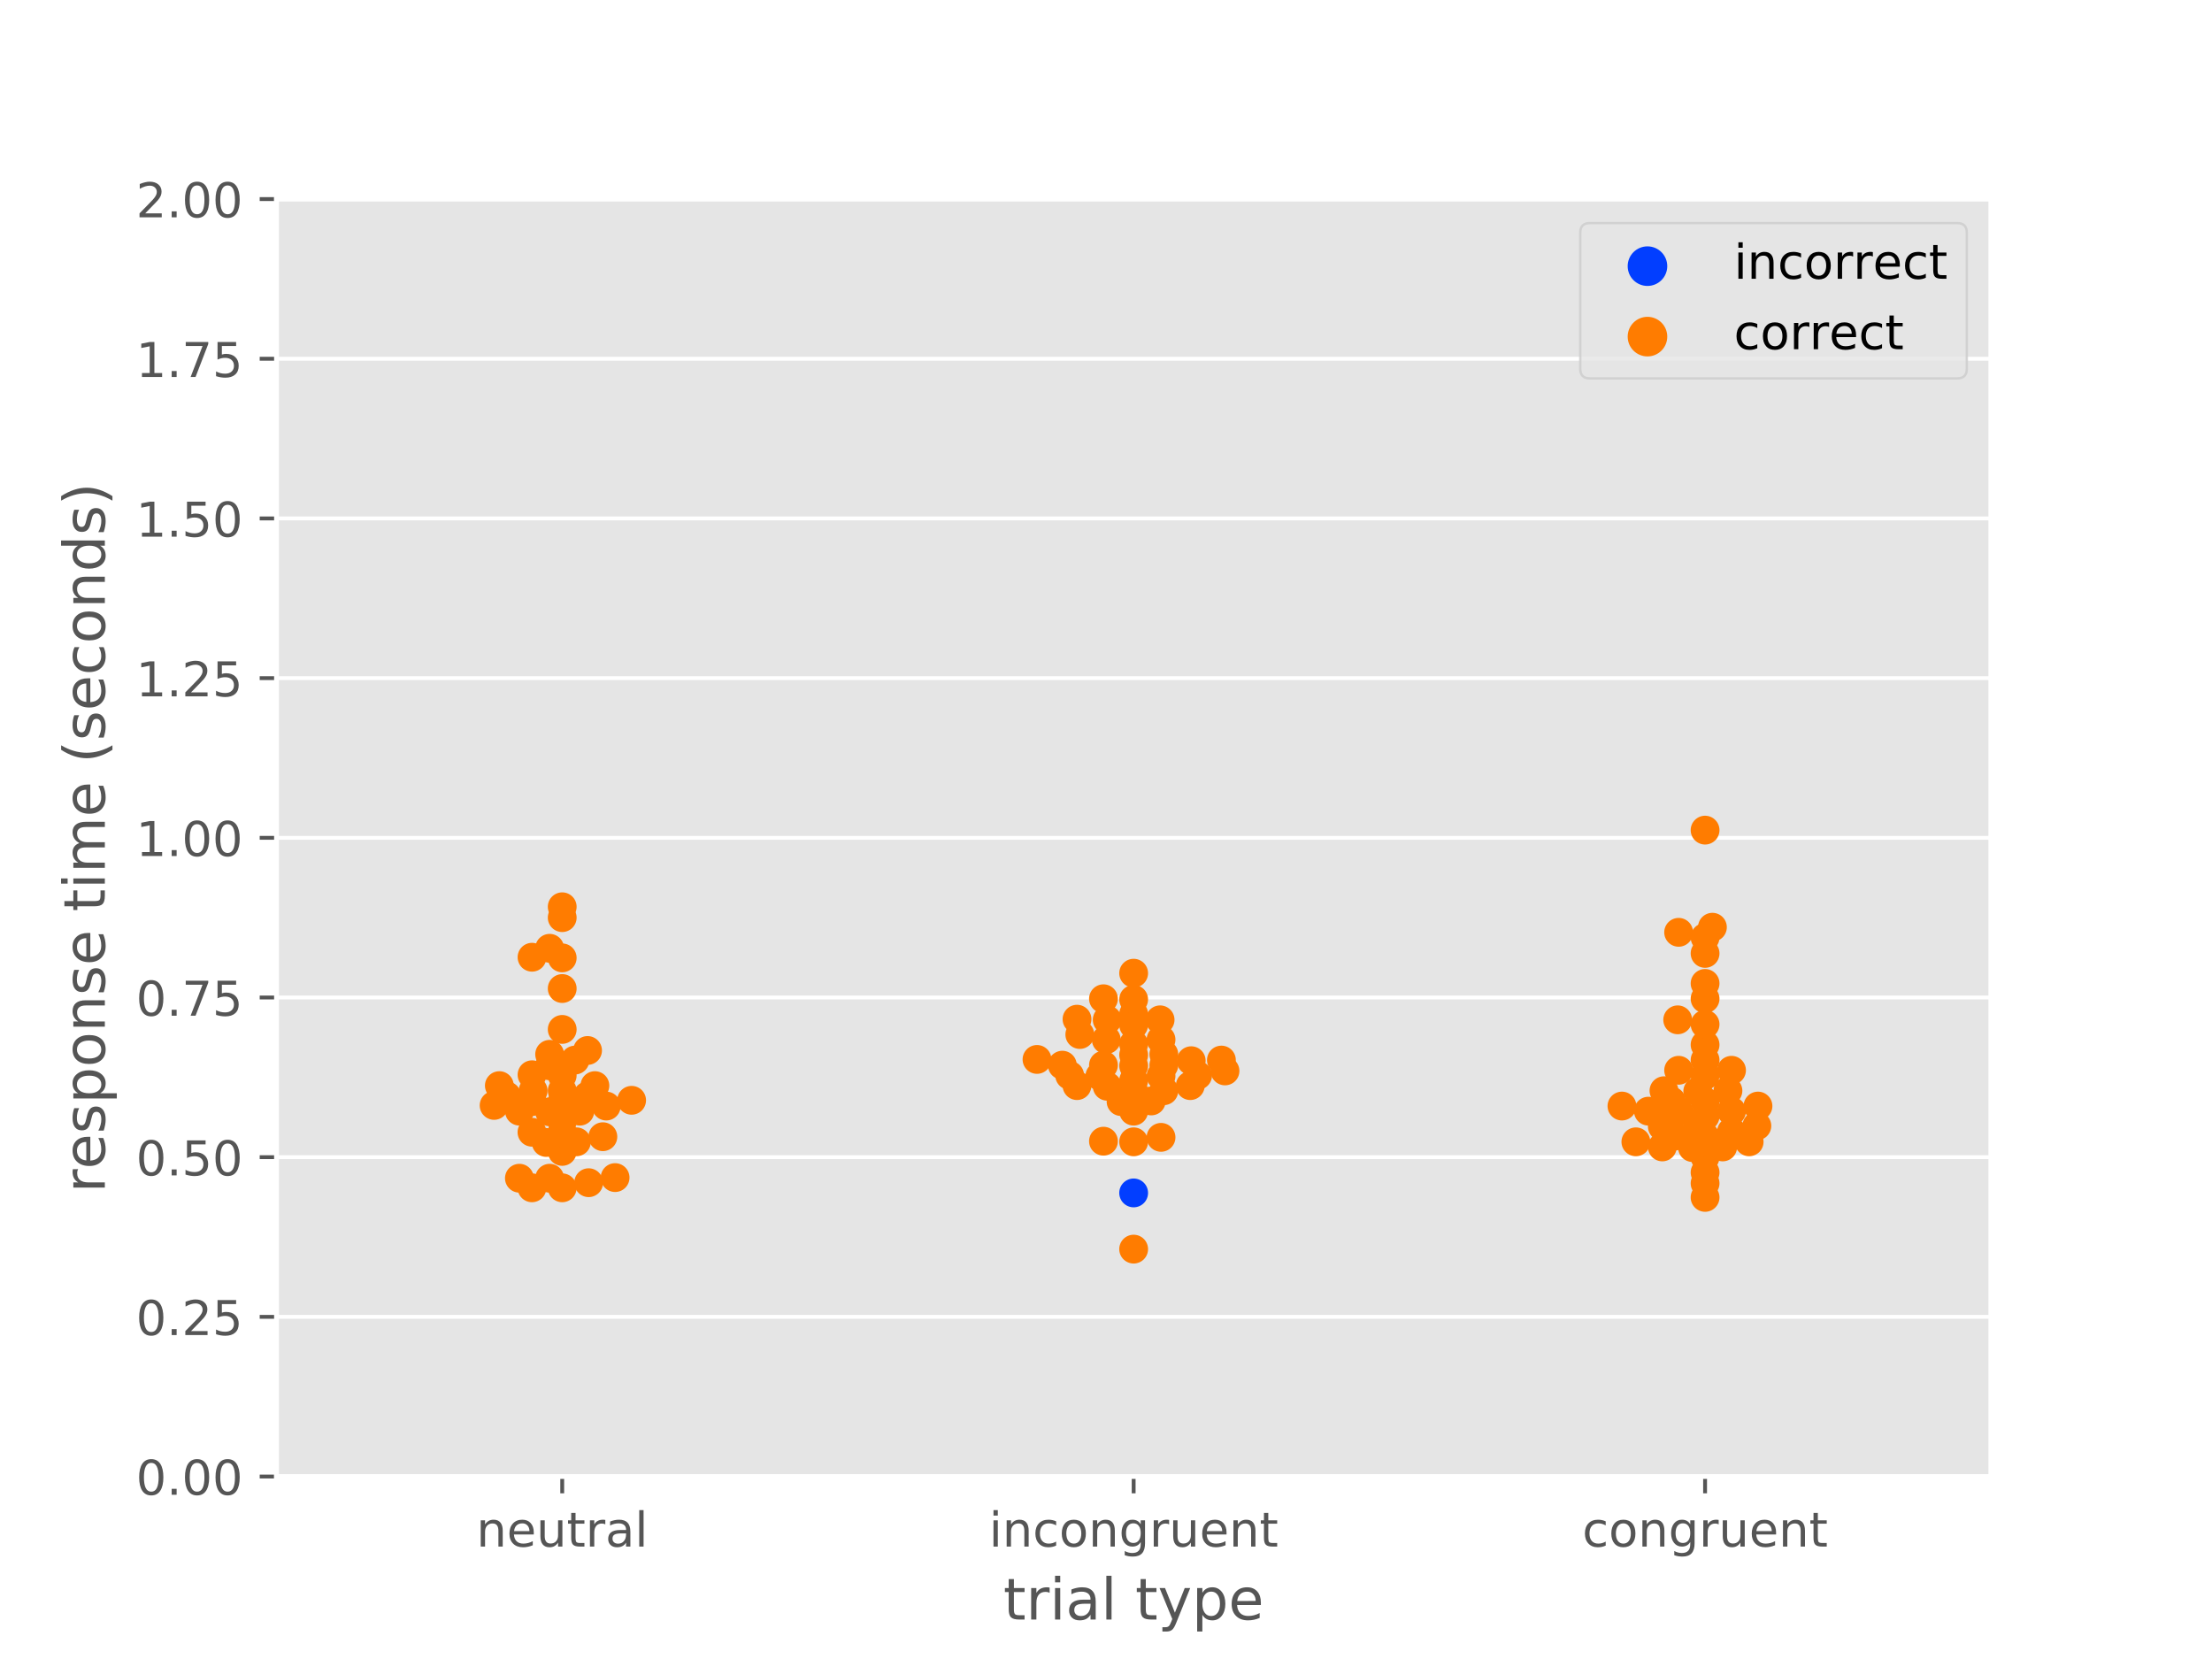 <?xml version="1.0" encoding="utf-8" standalone="no"?>
<!DOCTYPE svg PUBLIC "-//W3C//DTD SVG 1.1//EN"
  "http://www.w3.org/Graphics/SVG/1.1/DTD/svg11.dtd">
<!-- Created with matplotlib (https://matplotlib.org/) -->
<svg height="345.6pt" version="1.1" viewBox="0 0 460.8 345.6" width="460.8pt" xmlns="http://www.w3.org/2000/svg" xmlns:xlink="http://www.w3.org/1999/xlink">
 <defs>
  <style type="text/css">
*{stroke-linecap:butt;stroke-linejoin:round;}
  </style>
 </defs>
 <g id="figure_1">
  <g id="patch_1">
   <path d="M 0 345.6 
L 460.8 345.6 
L 460.8 0 
L 0 0 
z
" style="fill:#ffffff;"/>
  </g>
  <g id="axes_1">
   <g id="patch_2">
    <path d="M 57.6 307.584 
L 414.72 307.584 
L 414.72 41.472 
L 57.6 41.472 
z
" style="fill:#e5e5e5;"/>
   </g>
   <g id="matplotlib.axis_1">
    <g id="xtick_1">
     <g id="line2d_1">
      <defs>
       <path d="M 0 0 
L 0 3.5 
" id="m45864f2f5d" style="stroke:#555555;stroke-width:0.8;"/>
      </defs>
      <g>
       <use style="fill:#555555;stroke:#555555;stroke-width:0.8;" x="117.12" xlink:href="#m45864f2f5d" y="307.584"/>
      </g>
     </g>
     <g id="text_1">
      <!-- neutral -->
      <defs>
       <path d="M 54.891 33.016 
L 54.891 0 
L 45.906 0 
L 45.906 32.719 
Q 45.906 40.484 42.875 44.328 
Q 39.844 48.188 33.797 48.188 
Q 26.516 48.188 22.312 43.547 
Q 18.109 38.922 18.109 30.906 
L 18.109 0 
L 9.078 0 
L 9.078 54.688 
L 18.109 54.688 
L 18.109 46.188 
Q 21.344 51.125 25.703 53.562 
Q 30.078 56 35.797 56 
Q 45.219 56 50.047 50.172 
Q 54.891 44.344 54.891 33.016 
z
" id="DejaVuSans-110"/>
       <path d="M 56.203 29.594 
L 56.203 25.203 
L 14.891 25.203 
Q 15.484 15.922 20.484 11.062 
Q 25.484 6.203 34.422 6.203 
Q 39.594 6.203 44.453 7.469 
Q 49.312 8.734 54.109 11.281 
L 54.109 2.781 
Q 49.266 0.734 44.188 -0.344 
Q 39.109 -1.422 33.891 -1.422 
Q 20.797 -1.422 13.156 6.188 
Q 5.516 13.812 5.516 26.812 
Q 5.516 40.234 12.766 48.109 
Q 20.016 56 32.328 56 
Q 43.359 56 49.781 48.891 
Q 56.203 41.797 56.203 29.594 
z
M 47.219 32.234 
Q 47.125 39.594 43.094 43.984 
Q 39.062 48.391 32.422 48.391 
Q 24.906 48.391 20.391 44.141 
Q 15.875 39.891 15.188 32.172 
z
" id="DejaVuSans-101"/>
       <path d="M 8.5 21.578 
L 8.5 54.688 
L 17.484 54.688 
L 17.484 21.922 
Q 17.484 14.156 20.5 10.266 
Q 23.531 6.391 29.594 6.391 
Q 36.859 6.391 41.078 11.031 
Q 45.312 15.672 45.312 23.688 
L 45.312 54.688 
L 54.297 54.688 
L 54.297 0 
L 45.312 0 
L 45.312 8.406 
Q 42.047 3.422 37.719 1 
Q 33.406 -1.422 27.688 -1.422 
Q 18.266 -1.422 13.375 4.438 
Q 8.5 10.297 8.5 21.578 
z
M 31.109 56 
z
" id="DejaVuSans-117"/>
       <path d="M 18.312 70.219 
L 18.312 54.688 
L 36.812 54.688 
L 36.812 47.703 
L 18.312 47.703 
L 18.312 18.016 
Q 18.312 11.328 20.141 9.422 
Q 21.969 7.516 27.594 7.516 
L 36.812 7.516 
L 36.812 0 
L 27.594 0 
Q 17.188 0 13.234 3.875 
Q 9.281 7.766 9.281 18.016 
L 9.281 47.703 
L 2.688 47.703 
L 2.688 54.688 
L 9.281 54.688 
L 9.281 70.219 
z
" id="DejaVuSans-116"/>
       <path d="M 41.109 46.297 
Q 39.594 47.172 37.812 47.578 
Q 36.031 48 33.891 48 
Q 26.266 48 22.188 43.047 
Q 18.109 38.094 18.109 28.812 
L 18.109 0 
L 9.078 0 
L 9.078 54.688 
L 18.109 54.688 
L 18.109 46.188 
Q 20.953 51.172 25.484 53.578 
Q 30.031 56 36.531 56 
Q 37.453 56 38.578 55.875 
Q 39.703 55.766 41.062 55.516 
z
" id="DejaVuSans-114"/>
       <path d="M 34.281 27.484 
Q 23.391 27.484 19.188 25 
Q 14.984 22.516 14.984 16.5 
Q 14.984 11.719 18.141 8.906 
Q 21.297 6.109 26.703 6.109 
Q 34.188 6.109 38.703 11.406 
Q 43.219 16.703 43.219 25.484 
L 43.219 27.484 
z
M 52.203 31.203 
L 52.203 0 
L 43.219 0 
L 43.219 8.297 
Q 40.141 3.328 35.547 0.953 
Q 30.953 -1.422 24.312 -1.422 
Q 15.922 -1.422 10.953 3.297 
Q 6 8.016 6 15.922 
Q 6 25.141 12.172 29.828 
Q 18.359 34.516 30.609 34.516 
L 43.219 34.516 
L 43.219 35.406 
Q 43.219 41.609 39.141 45 
Q 35.062 48.391 27.688 48.391 
Q 23 48.391 18.547 47.266 
Q 14.109 46.141 10.016 43.891 
L 10.016 52.203 
Q 14.938 54.109 19.578 55.047 
Q 24.219 56 28.609 56 
Q 40.484 56 46.344 49.844 
Q 52.203 43.703 52.203 31.203 
z
" id="DejaVuSans-97"/>
       <path d="M 9.422 75.984 
L 18.406 75.984 
L 18.406 0 
L 9.422 0 
z
" id="DejaVuSans-108"/>
      </defs>
      <g style="fill:#555555;" transform="translate(99.237 322.182)scale(0.1 -0.1)">
       <use xlink:href="#DejaVuSans-110"/>
       <use x="63.379" xlink:href="#DejaVuSans-101"/>
       <use x="124.902" xlink:href="#DejaVuSans-117"/>
       <use x="188.281" xlink:href="#DejaVuSans-116"/>
       <use x="227.49" xlink:href="#DejaVuSans-114"/>
       <use x="268.604" xlink:href="#DejaVuSans-97"/>
       <use x="329.883" xlink:href="#DejaVuSans-108"/>
      </g>
     </g>
    </g>
    <g id="xtick_2">
     <g id="line2d_2">
      <g>
       <use style="fill:#555555;stroke:#555555;stroke-width:0.8;" x="236.16" xlink:href="#m45864f2f5d" y="307.584"/>
      </g>
     </g>
     <g id="text_2">
      <!-- incongruent -->
      <defs>
       <path d="M 9.422 54.688 
L 18.406 54.688 
L 18.406 0 
L 9.422 0 
z
M 9.422 75.984 
L 18.406 75.984 
L 18.406 64.594 
L 9.422 64.594 
z
" id="DejaVuSans-105"/>
       <path d="M 48.781 52.594 
L 48.781 44.188 
Q 44.969 46.297 41.141 47.344 
Q 37.312 48.391 33.406 48.391 
Q 24.656 48.391 19.812 42.844 
Q 14.984 37.312 14.984 27.297 
Q 14.984 17.281 19.812 11.734 
Q 24.656 6.203 33.406 6.203 
Q 37.312 6.203 41.141 7.25 
Q 44.969 8.297 48.781 10.406 
L 48.781 2.094 
Q 45.016 0.344 40.984 -0.531 
Q 36.969 -1.422 32.422 -1.422 
Q 20.062 -1.422 12.781 6.344 
Q 5.516 14.109 5.516 27.297 
Q 5.516 40.672 12.859 48.328 
Q 20.219 56 33.016 56 
Q 37.156 56 41.109 55.141 
Q 45.062 54.297 48.781 52.594 
z
" id="DejaVuSans-99"/>
       <path d="M 30.609 48.391 
Q 23.391 48.391 19.188 42.75 
Q 14.984 37.109 14.984 27.297 
Q 14.984 17.484 19.156 11.844 
Q 23.344 6.203 30.609 6.203 
Q 37.797 6.203 41.984 11.859 
Q 46.188 17.531 46.188 27.297 
Q 46.188 37.016 41.984 42.703 
Q 37.797 48.391 30.609 48.391 
z
M 30.609 56 
Q 42.328 56 49.016 48.375 
Q 55.719 40.766 55.719 27.297 
Q 55.719 13.875 49.016 6.219 
Q 42.328 -1.422 30.609 -1.422 
Q 18.844 -1.422 12.172 6.219 
Q 5.516 13.875 5.516 27.297 
Q 5.516 40.766 12.172 48.375 
Q 18.844 56 30.609 56 
z
" id="DejaVuSans-111"/>
       <path d="M 45.406 27.984 
Q 45.406 37.75 41.375 43.109 
Q 37.359 48.484 30.078 48.484 
Q 22.859 48.484 18.828 43.109 
Q 14.797 37.75 14.797 27.984 
Q 14.797 18.266 18.828 12.891 
Q 22.859 7.516 30.078 7.516 
Q 37.359 7.516 41.375 12.891 
Q 45.406 18.266 45.406 27.984 
z
M 54.391 6.781 
Q 54.391 -7.172 48.188 -13.984 
Q 42 -20.797 29.203 -20.797 
Q 24.469 -20.797 20.266 -20.094 
Q 16.062 -19.391 12.109 -17.922 
L 12.109 -9.188 
Q 16.062 -11.328 19.922 -12.344 
Q 23.781 -13.375 27.781 -13.375 
Q 36.625 -13.375 41.016 -8.766 
Q 45.406 -4.156 45.406 5.172 
L 45.406 9.625 
Q 42.625 4.781 38.281 2.391 
Q 33.938 0 27.875 0 
Q 17.828 0 11.672 7.656 
Q 5.516 15.328 5.516 27.984 
Q 5.516 40.672 11.672 48.328 
Q 17.828 56 27.875 56 
Q 33.938 56 38.281 53.609 
Q 42.625 51.219 45.406 46.391 
L 45.406 54.688 
L 54.391 54.688 
z
" id="DejaVuSans-103"/>
      </defs>
      <g style="fill:#555555;" transform="translate(206.021 322.182)scale(0.1 -0.1)">
       <use xlink:href="#DejaVuSans-105"/>
       <use x="27.783" xlink:href="#DejaVuSans-110"/>
       <use x="91.162" xlink:href="#DejaVuSans-99"/>
       <use x="146.143" xlink:href="#DejaVuSans-111"/>
       <use x="207.324" xlink:href="#DejaVuSans-110"/>
       <use x="270.703" xlink:href="#DejaVuSans-103"/>
       <use x="334.18" xlink:href="#DejaVuSans-114"/>
       <use x="375.293" xlink:href="#DejaVuSans-117"/>
       <use x="438.672" xlink:href="#DejaVuSans-101"/>
       <use x="500.195" xlink:href="#DejaVuSans-110"/>
       <use x="563.574" xlink:href="#DejaVuSans-116"/>
      </g>
     </g>
    </g>
    <g id="xtick_3">
     <g id="line2d_3">
      <g>
       <use style="fill:#555555;stroke:#555555;stroke-width:0.8;" x="355.2" xlink:href="#m45864f2f5d" y="307.584"/>
      </g>
     </g>
     <g id="text_3">
      <!-- congruent -->
      <g style="fill:#555555;" transform="translate(329.619 322.182)scale(0.1 -0.1)">
       <use xlink:href="#DejaVuSans-99"/>
       <use x="54.98" xlink:href="#DejaVuSans-111"/>
       <use x="116.162" xlink:href="#DejaVuSans-110"/>
       <use x="179.541" xlink:href="#DejaVuSans-103"/>
       <use x="243.018" xlink:href="#DejaVuSans-114"/>
       <use x="284.131" xlink:href="#DejaVuSans-117"/>
       <use x="347.51" xlink:href="#DejaVuSans-101"/>
       <use x="409.033" xlink:href="#DejaVuSans-110"/>
       <use x="472.412" xlink:href="#DejaVuSans-116"/>
      </g>
     </g>
    </g>
    <g id="text_4">
     <!-- trial type -->
     <defs>
      <path id="DejaVuSans-32"/>
      <path d="M 32.172 -5.078 
Q 28.375 -14.844 24.75 -17.812 
Q 21.141 -20.797 15.094 -20.797 
L 7.906 -20.797 
L 7.906 -13.281 
L 13.188 -13.281 
Q 16.891 -13.281 18.938 -11.516 
Q 21 -9.766 23.484 -3.219 
L 25.094 0.875 
L 2.984 54.688 
L 12.5 54.688 
L 29.594 11.922 
L 46.688 54.688 
L 56.203 54.688 
z
" id="DejaVuSans-121"/>
      <path d="M 18.109 8.203 
L 18.109 -20.797 
L 9.078 -20.797 
L 9.078 54.688 
L 18.109 54.688 
L 18.109 46.391 
Q 20.953 51.266 25.266 53.625 
Q 29.594 56 35.594 56 
Q 45.562 56 51.781 48.094 
Q 58.016 40.188 58.016 27.297 
Q 58.016 14.406 51.781 6.484 
Q 45.562 -1.422 35.594 -1.422 
Q 29.594 -1.422 25.266 0.953 
Q 20.953 3.328 18.109 8.203 
z
M 48.688 27.297 
Q 48.688 37.203 44.609 42.844 
Q 40.531 48.484 33.406 48.484 
Q 26.266 48.484 22.188 42.844 
Q 18.109 37.203 18.109 27.297 
Q 18.109 17.391 22.188 11.75 
Q 26.266 6.109 33.406 6.109 
Q 40.531 6.109 44.609 11.75 
Q 48.688 17.391 48.688 27.297 
z
" id="DejaVuSans-112"/>
     </defs>
     <g style="fill:#555555;" transform="translate(209.019 337.38)scale(0.12 -0.12)">
      <use xlink:href="#DejaVuSans-116"/>
      <use x="39.209" xlink:href="#DejaVuSans-114"/>
      <use x="80.322" xlink:href="#DejaVuSans-105"/>
      <use x="108.105" xlink:href="#DejaVuSans-97"/>
      <use x="169.385" xlink:href="#DejaVuSans-108"/>
      <use x="197.168" xlink:href="#DejaVuSans-32"/>
      <use x="228.955" xlink:href="#DejaVuSans-116"/>
      <use x="268.164" xlink:href="#DejaVuSans-121"/>
      <use x="327.344" xlink:href="#DejaVuSans-112"/>
      <use x="390.82" xlink:href="#DejaVuSans-101"/>
     </g>
    </g>
   </g>
   <g id="matplotlib.axis_2">
    <g id="ytick_1">
     <g id="line2d_4">
      <path clip-path="url(#p104c00d167)" d="M 57.6 307.584 
L 414.72 307.584 
" style="fill:none;stroke:#ffffff;stroke-linecap:square;stroke-width:0.8;"/>
     </g>
     <g id="line2d_5">
      <defs>
       <path d="M 0 0 
L -3.5 0 
" id="m1dc4d08402" style="stroke:#555555;stroke-width:0.8;"/>
      </defs>
      <g>
       <use style="fill:#555555;stroke:#555555;stroke-width:0.8;" x="57.6" xlink:href="#m1dc4d08402" y="307.584"/>
      </g>
     </g>
     <g id="text_5">
      <!-- 0.00 -->
      <defs>
       <path d="M 31.781 66.406 
Q 24.172 66.406 20.328 58.906 
Q 16.5 51.422 16.5 36.375 
Q 16.5 21.391 20.328 13.891 
Q 24.172 6.391 31.781 6.391 
Q 39.453 6.391 43.281 13.891 
Q 47.125 21.391 47.125 36.375 
Q 47.125 51.422 43.281 58.906 
Q 39.453 66.406 31.781 66.406 
z
M 31.781 74.219 
Q 44.047 74.219 50.516 64.516 
Q 56.984 54.828 56.984 36.375 
Q 56.984 17.969 50.516 8.266 
Q 44.047 -1.422 31.781 -1.422 
Q 19.531 -1.422 13.062 8.266 
Q 6.594 17.969 6.594 36.375 
Q 6.594 54.828 13.062 64.516 
Q 19.531 74.219 31.781 74.219 
z
" id="DejaVuSans-48"/>
       <path d="M 10.688 12.406 
L 21 12.406 
L 21 0 
L 10.688 0 
z
" id="DejaVuSans-46"/>
      </defs>
      <g style="fill:#555555;" transform="translate(28.334 311.383)scale(0.1 -0.1)">
       <use xlink:href="#DejaVuSans-48"/>
       <use x="63.623" xlink:href="#DejaVuSans-46"/>
       <use x="95.41" xlink:href="#DejaVuSans-48"/>
       <use x="159.033" xlink:href="#DejaVuSans-48"/>
      </g>
     </g>
    </g>
    <g id="ytick_2">
     <g id="line2d_6">
      <path clip-path="url(#p104c00d167)" d="M 57.6 274.32 
L 414.72 274.32 
" style="fill:none;stroke:#ffffff;stroke-linecap:square;stroke-width:0.8;"/>
     </g>
     <g id="line2d_7">
      <g>
       <use style="fill:#555555;stroke:#555555;stroke-width:0.8;" x="57.6" xlink:href="#m1dc4d08402" y="274.32"/>
      </g>
     </g>
     <g id="text_6">
      <!-- 0.25 -->
      <defs>
       <path d="M 19.188 8.297 
L 53.609 8.297 
L 53.609 0 
L 7.328 0 
L 7.328 8.297 
Q 12.938 14.109 22.625 23.891 
Q 32.328 33.688 34.812 36.531 
Q 39.547 41.844 41.422 45.531 
Q 43.312 49.219 43.312 52.781 
Q 43.312 58.594 39.234 62.25 
Q 35.156 65.922 28.609 65.922 
Q 23.969 65.922 18.812 64.312 
Q 13.672 62.703 7.812 59.422 
L 7.812 69.391 
Q 13.766 71.781 18.938 73 
Q 24.125 74.219 28.422 74.219 
Q 39.75 74.219 46.484 68.547 
Q 53.219 62.891 53.219 53.422 
Q 53.219 48.922 51.531 44.891 
Q 49.859 40.875 45.406 35.406 
Q 44.188 33.984 37.641 27.219 
Q 31.109 20.453 19.188 8.297 
z
" id="DejaVuSans-50"/>
       <path d="M 10.797 72.906 
L 49.516 72.906 
L 49.516 64.594 
L 19.828 64.594 
L 19.828 46.734 
Q 21.969 47.469 24.109 47.828 
Q 26.266 48.188 28.422 48.188 
Q 40.625 48.188 47.75 41.5 
Q 54.891 34.812 54.891 23.391 
Q 54.891 11.625 47.562 5.094 
Q 40.234 -1.422 26.906 -1.422 
Q 22.312 -1.422 17.547 -0.641 
Q 12.797 0.141 7.719 1.703 
L 7.719 11.625 
Q 12.109 9.234 16.797 8.062 
Q 21.484 6.891 26.703 6.891 
Q 35.156 6.891 40.078 11.328 
Q 45.016 15.766 45.016 23.391 
Q 45.016 31 40.078 35.438 
Q 35.156 39.891 26.703 39.891 
Q 22.75 39.891 18.812 39.016 
Q 14.891 38.141 10.797 36.281 
z
" id="DejaVuSans-53"/>
      </defs>
      <g style="fill:#555555;" transform="translate(28.334 278.119)scale(0.1 -0.1)">
       <use xlink:href="#DejaVuSans-48"/>
       <use x="63.623" xlink:href="#DejaVuSans-46"/>
       <use x="95.41" xlink:href="#DejaVuSans-50"/>
       <use x="159.033" xlink:href="#DejaVuSans-53"/>
      </g>
     </g>
    </g>
    <g id="ytick_3">
     <g id="line2d_8">
      <path clip-path="url(#p104c00d167)" d="M 57.6 241.056 
L 414.72 241.056 
" style="fill:none;stroke:#ffffff;stroke-linecap:square;stroke-width:0.8;"/>
     </g>
     <g id="line2d_9">
      <g>
       <use style="fill:#555555;stroke:#555555;stroke-width:0.8;" x="57.6" xlink:href="#m1dc4d08402" y="241.056"/>
      </g>
     </g>
     <g id="text_7">
      <!-- 0.50 -->
      <g style="fill:#555555;" transform="translate(28.334 244.855)scale(0.1 -0.1)">
       <use xlink:href="#DejaVuSans-48"/>
       <use x="63.623" xlink:href="#DejaVuSans-46"/>
       <use x="95.41" xlink:href="#DejaVuSans-53"/>
       <use x="159.033" xlink:href="#DejaVuSans-48"/>
      </g>
     </g>
    </g>
    <g id="ytick_4">
     <g id="line2d_10">
      <path clip-path="url(#p104c00d167)" d="M 57.6 207.792 
L 414.72 207.792 
" style="fill:none;stroke:#ffffff;stroke-linecap:square;stroke-width:0.8;"/>
     </g>
     <g id="line2d_11">
      <g>
       <use style="fill:#555555;stroke:#555555;stroke-width:0.8;" x="57.6" xlink:href="#m1dc4d08402" y="207.792"/>
      </g>
     </g>
     <g id="text_8">
      <!-- 0.75 -->
      <defs>
       <path d="M 8.203 72.906 
L 55.078 72.906 
L 55.078 68.703 
L 28.609 0 
L 18.312 0 
L 43.219 64.594 
L 8.203 64.594 
z
" id="DejaVuSans-55"/>
      </defs>
      <g style="fill:#555555;" transform="translate(28.334 211.591)scale(0.1 -0.1)">
       <use xlink:href="#DejaVuSans-48"/>
       <use x="63.623" xlink:href="#DejaVuSans-46"/>
       <use x="95.41" xlink:href="#DejaVuSans-55"/>
       <use x="159.033" xlink:href="#DejaVuSans-53"/>
      </g>
     </g>
    </g>
    <g id="ytick_5">
     <g id="line2d_12">
      <path clip-path="url(#p104c00d167)" d="M 57.6 174.528 
L 414.72 174.528 
" style="fill:none;stroke:#ffffff;stroke-linecap:square;stroke-width:0.8;"/>
     </g>
     <g id="line2d_13">
      <g>
       <use style="fill:#555555;stroke:#555555;stroke-width:0.8;" x="57.6" xlink:href="#m1dc4d08402" y="174.528"/>
      </g>
     </g>
     <g id="text_9">
      <!-- 1.00 -->
      <defs>
       <path d="M 12.406 8.297 
L 28.516 8.297 
L 28.516 63.922 
L 10.984 60.406 
L 10.984 69.391 
L 28.422 72.906 
L 38.281 72.906 
L 38.281 8.297 
L 54.391 8.297 
L 54.391 0 
L 12.406 0 
z
" id="DejaVuSans-49"/>
      </defs>
      <g style="fill:#555555;" transform="translate(28.334 178.327)scale(0.1 -0.1)">
       <use xlink:href="#DejaVuSans-49"/>
       <use x="63.623" xlink:href="#DejaVuSans-46"/>
       <use x="95.41" xlink:href="#DejaVuSans-48"/>
       <use x="159.033" xlink:href="#DejaVuSans-48"/>
      </g>
     </g>
    </g>
    <g id="ytick_6">
     <g id="line2d_14">
      <path clip-path="url(#p104c00d167)" d="M 57.6 141.264 
L 414.72 141.264 
" style="fill:none;stroke:#ffffff;stroke-linecap:square;stroke-width:0.8;"/>
     </g>
     <g id="line2d_15">
      <g>
       <use style="fill:#555555;stroke:#555555;stroke-width:0.8;" x="57.6" xlink:href="#m1dc4d08402" y="141.264"/>
      </g>
     </g>
     <g id="text_10">
      <!-- 1.25 -->
      <g style="fill:#555555;" transform="translate(28.334 145.063)scale(0.1 -0.1)">
       <use xlink:href="#DejaVuSans-49"/>
       <use x="63.623" xlink:href="#DejaVuSans-46"/>
       <use x="95.41" xlink:href="#DejaVuSans-50"/>
       <use x="159.033" xlink:href="#DejaVuSans-53"/>
      </g>
     </g>
    </g>
    <g id="ytick_7">
     <g id="line2d_16">
      <path clip-path="url(#p104c00d167)" d="M 57.6 108 
L 414.72 108 
" style="fill:none;stroke:#ffffff;stroke-linecap:square;stroke-width:0.8;"/>
     </g>
     <g id="line2d_17">
      <g>
       <use style="fill:#555555;stroke:#555555;stroke-width:0.8;" x="57.6" xlink:href="#m1dc4d08402" y="108"/>
      </g>
     </g>
     <g id="text_11">
      <!-- 1.50 -->
      <g style="fill:#555555;" transform="translate(28.334 111.799)scale(0.1 -0.1)">
       <use xlink:href="#DejaVuSans-49"/>
       <use x="63.623" xlink:href="#DejaVuSans-46"/>
       <use x="95.41" xlink:href="#DejaVuSans-53"/>
       <use x="159.033" xlink:href="#DejaVuSans-48"/>
      </g>
     </g>
    </g>
    <g id="ytick_8">
     <g id="line2d_18">
      <path clip-path="url(#p104c00d167)" d="M 57.6 74.736 
L 414.72 74.736 
" style="fill:none;stroke:#ffffff;stroke-linecap:square;stroke-width:0.8;"/>
     </g>
     <g id="line2d_19">
      <g>
       <use style="fill:#555555;stroke:#555555;stroke-width:0.8;" x="57.6" xlink:href="#m1dc4d08402" y="74.736"/>
      </g>
     </g>
     <g id="text_12">
      <!-- 1.75 -->
      <g style="fill:#555555;" transform="translate(28.334 78.535)scale(0.1 -0.1)">
       <use xlink:href="#DejaVuSans-49"/>
       <use x="63.623" xlink:href="#DejaVuSans-46"/>
       <use x="95.41" xlink:href="#DejaVuSans-55"/>
       <use x="159.033" xlink:href="#DejaVuSans-53"/>
      </g>
     </g>
    </g>
    <g id="ytick_9">
     <g id="line2d_20">
      <path clip-path="url(#p104c00d167)" d="M 57.6 41.472 
L 414.72 41.472 
" style="fill:none;stroke:#ffffff;stroke-linecap:square;stroke-width:0.8;"/>
     </g>
     <g id="line2d_21">
      <g>
       <use style="fill:#555555;stroke:#555555;stroke-width:0.8;" x="57.6" xlink:href="#m1dc4d08402" y="41.472"/>
      </g>
     </g>
     <g id="text_13">
      <!-- 2.00 -->
      <g style="fill:#555555;" transform="translate(28.334 45.271)scale(0.1 -0.1)">
       <use xlink:href="#DejaVuSans-50"/>
       <use x="63.623" xlink:href="#DejaVuSans-46"/>
       <use x="95.41" xlink:href="#DejaVuSans-48"/>
       <use x="159.033" xlink:href="#DejaVuSans-48"/>
      </g>
     </g>
    </g>
    <g id="text_14">
     <!-- response time (seconds) -->
     <defs>
      <path d="M 44.281 53.078 
L 44.281 44.578 
Q 40.484 46.531 36.375 47.5 
Q 32.281 48.484 27.875 48.484 
Q 21.188 48.484 17.844 46.438 
Q 14.5 44.391 14.5 40.281 
Q 14.5 37.156 16.891 35.375 
Q 19.281 33.594 26.516 31.984 
L 29.594 31.297 
Q 39.156 29.25 43.188 25.516 
Q 47.219 21.781 47.219 15.094 
Q 47.219 7.469 41.188 3.016 
Q 35.156 -1.422 24.609 -1.422 
Q 20.219 -1.422 15.453 -0.562 
Q 10.688 0.297 5.422 2 
L 5.422 11.281 
Q 10.406 8.688 15.234 7.391 
Q 20.062 6.109 24.812 6.109 
Q 31.156 6.109 34.562 8.281 
Q 37.984 10.453 37.984 14.406 
Q 37.984 18.062 35.516 20.016 
Q 33.062 21.969 24.703 23.781 
L 21.578 24.516 
Q 13.234 26.266 9.516 29.906 
Q 5.812 33.547 5.812 39.891 
Q 5.812 47.609 11.281 51.797 
Q 16.75 56 26.812 56 
Q 31.781 56 36.172 55.266 
Q 40.578 54.547 44.281 53.078 
z
" id="DejaVuSans-115"/>
      <path d="M 52 44.188 
Q 55.375 50.25 60.062 53.125 
Q 64.75 56 71.094 56 
Q 79.641 56 84.281 50.016 
Q 88.922 44.047 88.922 33.016 
L 88.922 0 
L 79.891 0 
L 79.891 32.719 
Q 79.891 40.578 77.094 44.375 
Q 74.312 48.188 68.609 48.188 
Q 61.625 48.188 57.562 43.547 
Q 53.516 38.922 53.516 30.906 
L 53.516 0 
L 44.484 0 
L 44.484 32.719 
Q 44.484 40.625 41.703 44.406 
Q 38.922 48.188 33.109 48.188 
Q 26.219 48.188 22.156 43.531 
Q 18.109 38.875 18.109 30.906 
L 18.109 0 
L 9.078 0 
L 9.078 54.688 
L 18.109 54.688 
L 18.109 46.188 
Q 21.188 51.219 25.484 53.609 
Q 29.781 56 35.688 56 
Q 41.656 56 45.828 52.969 
Q 50 49.953 52 44.188 
z
" id="DejaVuSans-109"/>
      <path d="M 31 75.875 
Q 24.469 64.656 21.281 53.656 
Q 18.109 42.672 18.109 31.391 
Q 18.109 20.125 21.312 9.062 
Q 24.516 -2 31 -13.188 
L 23.188 -13.188 
Q 15.875 -1.703 12.234 9.375 
Q 8.594 20.453 8.594 31.391 
Q 8.594 42.281 12.203 53.312 
Q 15.828 64.359 23.188 75.875 
z
" id="DejaVuSans-40"/>
      <path d="M 45.406 46.391 
L 45.406 75.984 
L 54.391 75.984 
L 54.391 0 
L 45.406 0 
L 45.406 8.203 
Q 42.578 3.328 38.25 0.953 
Q 33.938 -1.422 27.875 -1.422 
Q 17.969 -1.422 11.734 6.484 
Q 5.516 14.406 5.516 27.297 
Q 5.516 40.188 11.734 48.094 
Q 17.969 56 27.875 56 
Q 33.938 56 38.25 53.625 
Q 42.578 51.266 45.406 46.391 
z
M 14.797 27.297 
Q 14.797 17.391 18.875 11.75 
Q 22.953 6.109 30.078 6.109 
Q 37.203 6.109 41.297 11.75 
Q 45.406 17.391 45.406 27.297 
Q 45.406 37.203 41.297 42.844 
Q 37.203 48.484 30.078 48.484 
Q 22.953 48.484 18.875 42.844 
Q 14.797 37.203 14.797 27.297 
z
" id="DejaVuSans-100"/>
      <path d="M 8.016 75.875 
L 15.828 75.875 
Q 23.141 64.359 26.781 53.312 
Q 30.422 42.281 30.422 31.391 
Q 30.422 20.453 26.781 9.375 
Q 23.141 -1.703 15.828 -13.188 
L 8.016 -13.188 
Q 14.5 -2 17.703 9.062 
Q 20.906 20.125 20.906 31.391 
Q 20.906 42.672 17.703 53.656 
Q 14.5 64.656 8.016 75.875 
z
" id="DejaVuSans-41"/>
     </defs>
     <g style="fill:#555555;" transform="translate(21.839 248.486)rotate(-90)scale(0.12 -0.12)">
      <use xlink:href="#DejaVuSans-114"/>
      <use x="41.082" xlink:href="#DejaVuSans-101"/>
      <use x="102.605" xlink:href="#DejaVuSans-115"/>
      <use x="154.705" xlink:href="#DejaVuSans-112"/>
      <use x="218.182" xlink:href="#DejaVuSans-111"/>
      <use x="279.363" xlink:href="#DejaVuSans-110"/>
      <use x="342.742" xlink:href="#DejaVuSans-115"/>
      <use x="394.842" xlink:href="#DejaVuSans-101"/>
      <use x="456.365" xlink:href="#DejaVuSans-32"/>
      <use x="488.152" xlink:href="#DejaVuSans-116"/>
      <use x="527.361" xlink:href="#DejaVuSans-105"/>
      <use x="555.145" xlink:href="#DejaVuSans-109"/>
      <use x="652.557" xlink:href="#DejaVuSans-101"/>
      <use x="714.08" xlink:href="#DejaVuSans-32"/>
      <use x="745.867" xlink:href="#DejaVuSans-40"/>
      <use x="784.881" xlink:href="#DejaVuSans-115"/>
      <use x="836.98" xlink:href="#DejaVuSans-101"/>
      <use x="898.504" xlink:href="#DejaVuSans-99"/>
      <use x="953.484" xlink:href="#DejaVuSans-111"/>
      <use x="1014.666" xlink:href="#DejaVuSans-110"/>
      <use x="1078.045" xlink:href="#DejaVuSans-100"/>
      <use x="1141.521" xlink:href="#DejaVuSans-115"/>
      <use x="1193.621" xlink:href="#DejaVuSans-41"/>
     </g>
    </g>
   </g>
   <g id="PathCollection_1"/>
   <g id="PathCollection_2"/>
   <g id="patch_3">
    <path d="M 57.6 307.584 
L 57.6 41.472 
" style="fill:none;stroke:#ffffff;stroke-linecap:square;stroke-linejoin:miter;"/>
   </g>
   <g id="patch_4">
    <path d="M 414.72 307.584 
L 414.72 41.472 
" style="fill:none;stroke:#ffffff;stroke-linecap:square;stroke-linejoin:miter;"/>
   </g>
   <g id="patch_5">
    <path d="M 57.6 307.584 
L 414.72 307.584 
" style="fill:none;stroke:#ffffff;stroke-linecap:square;stroke-linejoin:miter;"/>
   </g>
   <g id="patch_6">
    <path d="M 57.6 41.472 
L 414.72 41.472 
" style="fill:none;stroke:#ffffff;stroke-linecap:square;stroke-linejoin:miter;"/>
   </g>
   <g id="PathCollection_3">
    <defs>
     <path d="M 0 3 
C 0.796 3 1.559 2.684 2.121 2.121 
C 2.684 1.559 3 0.796 3 0 
C 3 -0.796 2.684 -1.559 2.121 -2.121 
C 1.559 -2.684 0.796 -3 0 -3 
C -0.796 -3 -1.559 -2.684 -2.121 -2.121 
C -2.684 -1.559 -3 -0.796 -3 0 
C -3 0.796 -2.684 1.559 -2.121 2.121 
C -1.559 2.684 -0.796 3 0 3 
z
" id="C0_0_77463a744e"/>
    </defs>
    <g clip-path="url(#p104c00d167)">
     <use style="fill:#ff7c00;" x="117.12" xlink:href="#C0_0_77463a744e" y="247.443"/>
    </g>
    <g clip-path="url(#p104c00d167)">
     <use style="fill:#ff7c00;" x="110.82" xlink:href="#C0_0_77463a744e" y="247.443"/>
    </g>
    <g clip-path="url(#p104c00d167)">
     <use style="fill:#ff7c00;" x="122.629" xlink:href="#C0_0_77463a744e" y="246.378"/>
    </g>
    <g clip-path="url(#p104c00d167)">
     <use style="fill:#ff7c00;" x="114.501" xlink:href="#C0_0_77463a744e" y="245.447"/>
    </g>
    <g clip-path="url(#p104c00d167)">
     <use style="fill:#ff7c00;" x="108.201" xlink:href="#C0_0_77463a744e" y="245.447"/>
    </g>
    <g clip-path="url(#p104c00d167)">
     <use style="fill:#ff7c00;" x="128.138" xlink:href="#C0_0_77463a744e" y="245.314"/>
    </g>
    <g clip-path="url(#p104c00d167)">
     <use style="fill:#ff7c00;" x="117.12" xlink:href="#C0_0_77463a744e" y="239.858"/>
    </g>
    <g clip-path="url(#p104c00d167)">
     <use style="fill:#ff7c00;" x="113.79" xlink:href="#C0_0_77463a744e" y="237.996"/>
    </g>
    <g clip-path="url(#p104c00d167)">
     <use style="fill:#ff7c00;" x="120.078" xlink:href="#C0_0_77463a744e" y="237.863"/>
    </g>
    <g clip-path="url(#p104c00d167)">
     <use style="fill:#ff7c00;" x="125.588" xlink:href="#C0_0_77463a744e" y="236.798"/>
    </g>
    <g clip-path="url(#p104c00d167)">
     <use style="fill:#ff7c00;" x="117.12" xlink:href="#C0_0_77463a744e" y="235.867"/>
    </g>
    <g clip-path="url(#p104c00d167)">
     <use style="fill:#ff7c00;" x="110.82" xlink:href="#C0_0_77463a744e" y="235.867"/>
    </g>
    <g clip-path="url(#p104c00d167)">
     <use style="fill:#ff7c00;" x="117.12" xlink:href="#C0_0_77463a744e" y="233.605"/>
    </g>
    <g clip-path="url(#p104c00d167)">
     <use style="fill:#ff7c00;" x="114.501" xlink:href="#C0_0_77463a744e" y="231.609"/>
    </g>
    <g clip-path="url(#p104c00d167)">
     <use style="fill:#ff7c00;" x="120.79" xlink:href="#C0_0_77463a744e" y="231.476"/>
    </g>
    <g clip-path="url(#p104c00d167)">
     <use style="fill:#ff7c00;" x="108.213" xlink:href="#C0_0_77463a744e" y="231.476"/>
    </g>
    <g clip-path="url(#p104c00d167)">
     <use style="fill:#ff7c00;" x="126.299" xlink:href="#C0_0_77463a744e" y="230.412"/>
    </g>
    <g clip-path="url(#p104c00d167)">
     <use style="fill:#ff7c00;" x="102.934" xlink:href="#C0_0_77463a744e" y="230.278"/>
    </g>
    <g clip-path="url(#p104c00d167)">
     <use style="fill:#ff7c00;" x="117.12" xlink:href="#C0_0_77463a744e" y="229.48"/>
    </g>
    <g clip-path="url(#p104c00d167)">
     <use style="fill:#ff7c00;" x="110.832" xlink:href="#C0_0_77463a744e" y="229.48"/>
    </g>
    <g clip-path="url(#p104c00d167)">
     <use style="fill:#ff7c00;" x="131.578" xlink:href="#C0_0_77463a744e" y="229.214"/>
    </g>
    <g clip-path="url(#p104c00d167)">
     <use style="fill:#ff7c00;" x="122.399" xlink:href="#C0_0_77463a744e" y="228.283"/>
    </g>
    <g clip-path="url(#p104c00d167)">
     <use style="fill:#ff7c00;" x="105.552" xlink:href="#C0_0_77463a744e" y="228.283"/>
    </g>
    <g clip-path="url(#p104c00d167)">
     <use style="fill:#ff7c00;" x="117.12" xlink:href="#C0_0_77463a744e" y="227.218"/>
    </g>
    <g clip-path="url(#p104c00d167)">
     <use style="fill:#ff7c00;" x="111.062" xlink:href="#C0_0_77463a744e" y="227.218"/>
    </g>
    <g clip-path="url(#p104c00d167)">
     <use style="fill:#ff7c00;" x="123.927" xlink:href="#C0_0_77463a744e" y="226.154"/>
    </g>
    <g clip-path="url(#p104c00d167)">
     <use style="fill:#ff7c00;" x="104.025" xlink:href="#C0_0_77463a744e" y="226.154"/>
    </g>
    <g clip-path="url(#p104c00d167)">
     <use style="fill:#ff7c00;" x="117.12" xlink:href="#C0_0_77463a744e" y="224.025"/>
    </g>
    <g clip-path="url(#p104c00d167)">
     <use style="fill:#ff7c00;" x="110.832" xlink:href="#C0_0_77463a744e" y="223.892"/>
    </g>
    <g clip-path="url(#p104c00d167)">
     <use style="fill:#ff7c00;" x="114.501" xlink:href="#C0_0_77463a744e" y="222.029"/>
    </g>
    <g clip-path="url(#p104c00d167)">
     <use style="fill:#ff7c00;" x="119.781" xlink:href="#C0_0_77463a744e" y="220.831"/>
    </g>
    <g clip-path="url(#p104c00d167)">
     <use style="fill:#ff7c00;" x="114.501" xlink:href="#C0_0_77463a744e" y="219.634"/>
    </g>
    <g clip-path="url(#p104c00d167)">
     <use style="fill:#ff7c00;" x="122.399" xlink:href="#C0_0_77463a744e" y="218.836"/>
    </g>
    <g clip-path="url(#p104c00d167)">
     <use style="fill:#ff7c00;" x="117.12" xlink:href="#C0_0_77463a744e" y="214.445"/>
    </g>
    <g clip-path="url(#p104c00d167)">
     <use style="fill:#ff7c00;" x="117.12" xlink:href="#C0_0_77463a744e" y="205.929"/>
    </g>
    <g clip-path="url(#p104c00d167)">
     <use style="fill:#ff7c00;" x="117.12" xlink:href="#C0_0_77463a744e" y="199.543"/>
    </g>
    <g clip-path="url(#p104c00d167)">
     <use style="fill:#ff7c00;" x="110.832" xlink:href="#C0_0_77463a744e" y="199.409"/>
    </g>
    <g clip-path="url(#p104c00d167)">
     <use style="fill:#ff7c00;" x="114.501" xlink:href="#C0_0_77463a744e" y="197.547"/>
    </g>
    <g clip-path="url(#p104c00d167)">
     <use style="fill:#ff7c00;" x="117.12" xlink:href="#C0_0_77463a744e" y="191.16"/>
    </g>
    <g clip-path="url(#p104c00d167)">
     <use style="fill:#ff7c00;" x="117.12" xlink:href="#C0_0_77463a744e" y="188.898"/>
    </g>
   </g>
   <g id="PathCollection_4">
    <defs>
     <path d="M 0 3 
C 0.796 3 1.559 2.684 2.121 2.121 
C 2.684 1.559 3 0.796 3 0 
C 3 -0.796 2.684 -1.559 2.121 -2.121 
C 1.559 -2.684 0.796 -3 0 -3 
C -0.796 -3 -1.559 -2.684 -2.121 -2.121 
C -2.684 -1.559 -3 -0.796 -3 0 
C -3 0.796 -2.684 1.559 -2.121 2.121 
C -1.559 2.684 -0.796 3 0 3 
z
" id="C1_0_af2f8671ad"/>
    </defs>
    <g clip-path="url(#p104c00d167)">
     <use style="fill:#ff7c00;" x="236.16" xlink:href="#C1_0_af2f8671ad" y="260.216"/>
    </g>
    <g clip-path="url(#p104c00d167)">
     <use style="fill:#023eff;" x="236.16" xlink:href="#C1_0_af2f8671ad" y="248.507"/>
    </g>
    <g clip-path="url(#p104c00d167)">
     <use style="fill:#ff7c00;" x="236.16" xlink:href="#C1_0_af2f8671ad" y="237.863"/>
    </g>
    <g clip-path="url(#p104c00d167)">
     <use style="fill:#ff7c00;" x="229.872" xlink:href="#C1_0_af2f8671ad" y="237.73"/>
    </g>
    <g clip-path="url(#p104c00d167)">
     <use style="fill:#ff7c00;" x="241.864" xlink:href="#C1_0_af2f8671ad" y="236.931"/>
    </g>
    <g clip-path="url(#p104c00d167)">
     <use style="fill:#ff7c00;" x="236.16" xlink:href="#C1_0_af2f8671ad" y="231.476"/>
    </g>
    <g clip-path="url(#p104c00d167)">
     <use style="fill:#ff7c00;" x="233.541" xlink:href="#C1_0_af2f8671ad" y="229.48"/>
    </g>
    <g clip-path="url(#p104c00d167)">
     <use style="fill:#ff7c00;" x="239.83" xlink:href="#C1_0_af2f8671ad" y="229.347"/>
    </g>
    <g clip-path="url(#p104c00d167)">
     <use style="fill:#ff7c00;" x="236.16" xlink:href="#C1_0_af2f8671ad" y="227.351"/>
    </g>
    <g clip-path="url(#p104c00d167)">
     <use style="fill:#ff7c00;" x="242.448" xlink:href="#C1_0_af2f8671ad" y="227.218"/>
    </g>
    <g clip-path="url(#p104c00d167)">
     <use style="fill:#ff7c00;" x="230.651" xlink:href="#C1_0_af2f8671ad" y="226.287"/>
    </g>
    <g clip-path="url(#p104c00d167)">
     <use style="fill:#ff7c00;" x="247.958" xlink:href="#C1_0_af2f8671ad" y="226.154"/>
    </g>
    <g clip-path="url(#p104c00d167)">
     <use style="fill:#ff7c00;" x="224.362" xlink:href="#C1_0_af2f8671ad" y="226.154"/>
    </g>
    <g clip-path="url(#p104c00d167)">
     <use style="fill:#ff7c00;" x="236.16" xlink:href="#C1_0_af2f8671ad" y="225.089"/>
    </g>
    <g clip-path="url(#p104c00d167)">
     <use style="fill:#ff7c00;" x="241.864" xlink:href="#C1_0_af2f8671ad" y="224.158"/>
    </g>
    <g clip-path="url(#p104c00d167)">
     <use style="fill:#ff7c00;" x="229.123" xlink:href="#C1_0_af2f8671ad" y="224.158"/>
    </g>
    <g clip-path="url(#p104c00d167)">
     <use style="fill:#ff7c00;" x="249.485" xlink:href="#C1_0_af2f8671ad" y="224.025"/>
    </g>
    <g clip-path="url(#p104c00d167)">
     <use style="fill:#ff7c00;" x="222.835" xlink:href="#C1_0_af2f8671ad" y="224.025"/>
    </g>
    <g clip-path="url(#p104c00d167)">
     <use style="fill:#ff7c00;" x="255.19" xlink:href="#C1_0_af2f8671ad" y="223.093"/>
    </g>
    <g clip-path="url(#p104c00d167)">
     <use style="fill:#ff7c00;" x="236.16" xlink:href="#C1_0_af2f8671ad" y="222.029"/>
    </g>
    <g clip-path="url(#p104c00d167)">
     <use style="fill:#ff7c00;" x="242.448" xlink:href="#C1_0_af2f8671ad" y="221.896"/>
    </g>
    <g clip-path="url(#p104c00d167)">
     <use style="fill:#ff7c00;" x="229.872" xlink:href="#C1_0_af2f8671ad" y="221.896"/>
    </g>
    <g clip-path="url(#p104c00d167)">
     <use style="fill:#ff7c00;" x="221.307" xlink:href="#C1_0_af2f8671ad" y="221.896"/>
    </g>
    <g clip-path="url(#p104c00d167)">
     <use style="fill:#ff7c00;" x="248.153" xlink:href="#C1_0_af2f8671ad" y="220.965"/>
    </g>
    <g clip-path="url(#p104c00d167)">
     <use style="fill:#ff7c00;" x="254.441" xlink:href="#C1_0_af2f8671ad" y="220.831"/>
    </g>
    <g clip-path="url(#p104c00d167)">
     <use style="fill:#ff7c00;" x="216.028" xlink:href="#C1_0_af2f8671ad" y="220.698"/>
    </g>
    <g clip-path="url(#p104c00d167)">
     <use style="fill:#ff7c00;" x="236.16" xlink:href="#C1_0_af2f8671ad" y="219.767"/>
    </g>
    <g clip-path="url(#p104c00d167)">
     <use style="fill:#ff7c00;" x="242.448" xlink:href="#C1_0_af2f8671ad" y="219.634"/>
    </g>
    <g clip-path="url(#p104c00d167)">
     <use style="fill:#ff7c00;" x="236.16" xlink:href="#C1_0_af2f8671ad" y="217.505"/>
    </g>
    <g clip-path="url(#p104c00d167)">
     <use style="fill:#ff7c00;" x="230.456" xlink:href="#C1_0_af2f8671ad" y="216.574"/>
    </g>
    <g clip-path="url(#p104c00d167)">
     <use style="fill:#ff7c00;" x="241.864" xlink:href="#C1_0_af2f8671ad" y="216.574"/>
    </g>
    <g clip-path="url(#p104c00d167)">
     <use style="fill:#ff7c00;" x="224.946" xlink:href="#C1_0_af2f8671ad" y="215.509"/>
    </g>
    <g clip-path="url(#p104c00d167)">
     <use style="fill:#ff7c00;" x="236.16" xlink:href="#C1_0_af2f8671ad" y="213.513"/>
    </g>
    <g clip-path="url(#p104c00d167)">
     <use style="fill:#ff7c00;" x="230.651" xlink:href="#C1_0_af2f8671ad" y="212.449"/>
    </g>
    <g clip-path="url(#p104c00d167)">
     <use style="fill:#ff7c00;" x="241.669" xlink:href="#C1_0_af2f8671ad" y="212.449"/>
    </g>
    <g clip-path="url(#p104c00d167)">
     <use style="fill:#ff7c00;" x="224.362" xlink:href="#C1_0_af2f8671ad" y="212.316"/>
    </g>
    <g clip-path="url(#p104c00d167)">
     <use style="fill:#ff7c00;" x="236.16" xlink:href="#C1_0_af2f8671ad" y="211.251"/>
    </g>
    <g clip-path="url(#p104c00d167)">
     <use style="fill:#ff7c00;" x="236.16" xlink:href="#C1_0_af2f8671ad" y="208.191"/>
    </g>
    <g clip-path="url(#p104c00d167)">
     <use style="fill:#ff7c00;" x="229.872" xlink:href="#C1_0_af2f8671ad" y="208.058"/>
    </g>
    <g clip-path="url(#p104c00d167)">
     <use style="fill:#ff7c00;" x="236.16" xlink:href="#C1_0_af2f8671ad" y="202.736"/>
    </g>
   </g>
   <g id="PathCollection_5">
    <defs>
     <path d="M 0 3 
C 0.796 3 1.559 2.684 2.121 2.121 
C 2.684 1.559 3 0.796 3 0 
C 3 -0.796 2.684 -1.559 2.121 -2.121 
C 1.559 -2.684 0.796 -3 0 -3 
C -0.796 -3 -1.559 -2.684 -2.121 -2.121 
C -2.684 -1.559 -3 -0.796 -3 0 
C -3 0.796 -2.684 1.559 -2.121 2.121 
C -1.559 2.684 -0.796 3 0 3 
z
" id="C2_0_ac17ca6d04"/>
    </defs>
    <g clip-path="url(#p104c00d167)">
     <use style="fill:#ff7c00;" x="355.2" xlink:href="#C2_0_ac17ca6d04" y="249.439"/>
    </g>
    <g clip-path="url(#p104c00d167)">
     <use style="fill:#ff7c00;" x="355.2" xlink:href="#C2_0_ac17ca6d04" y="246.511"/>
    </g>
    <g clip-path="url(#p104c00d167)">
     <use style="fill:#ff7c00;" x="355.2" xlink:href="#C2_0_ac17ca6d04" y="244.249"/>
    </g>
    <g clip-path="url(#p104c00d167)">
     <use style="fill:#ff7c00;" x="355.2" xlink:href="#C2_0_ac17ca6d04" y="241.056"/>
    </g>
    <g clip-path="url(#p104c00d167)">
     <use style="fill:#ff7c00;" x="352.581" xlink:href="#C2_0_ac17ca6d04" y="239.06"/>
    </g>
    <g clip-path="url(#p104c00d167)">
     <use style="fill:#ff7c00;" x="358.87" xlink:href="#C2_0_ac17ca6d04" y="238.927"/>
    </g>
    <g clip-path="url(#p104c00d167)">
     <use style="fill:#ff7c00;" x="346.293" xlink:href="#C2_0_ac17ca6d04" y="238.927"/>
    </g>
    <g clip-path="url(#p104c00d167)">
     <use style="fill:#ff7c00;" x="364.379" xlink:href="#C2_0_ac17ca6d04" y="237.863"/>
    </g>
    <g clip-path="url(#p104c00d167)">
     <use style="fill:#ff7c00;" x="340.784" xlink:href="#C2_0_ac17ca6d04" y="237.863"/>
    </g>
    <g clip-path="url(#p104c00d167)">
     <use style="fill:#ff7c00;" x="355.2" xlink:href="#C2_0_ac17ca6d04" y="236.798"/>
    </g>
    <g clip-path="url(#p104c00d167)">
     <use style="fill:#ff7c00;" x="348.912" xlink:href="#C2_0_ac17ca6d04" y="236.665"/>
    </g>
    <g clip-path="url(#p104c00d167)">
     <use style="fill:#ff7c00;" x="360.709" xlink:href="#C2_0_ac17ca6d04" y="235.734"/>
    </g>
    <g clip-path="url(#p104c00d167)">
     <use style="fill:#ff7c00;" x="353.672" xlink:href="#C2_0_ac17ca6d04" y="234.669"/>
    </g>
    <g clip-path="url(#p104c00d167)">
     <use style="fill:#ff7c00;" x="346.293" xlink:href="#C2_0_ac17ca6d04" y="234.669"/>
    </g>
    <g clip-path="url(#p104c00d167)">
     <use style="fill:#ff7c00;" x="365.988" xlink:href="#C2_0_ac17ca6d04" y="234.536"/>
    </g>
    <g clip-path="url(#p104c00d167)">
     <use style="fill:#ff7c00;" x="355.2" xlink:href="#C2_0_ac17ca6d04" y="232.54"/>
    </g>
    <g clip-path="url(#p104c00d167)">
     <use style="fill:#ff7c00;" x="349.691" xlink:href="#C2_0_ac17ca6d04" y="231.476"/>
    </g>
    <g clip-path="url(#p104c00d167)">
     <use style="fill:#ff7c00;" x="360.709" xlink:href="#C2_0_ac17ca6d04" y="231.476"/>
    </g>
    <g clip-path="url(#p104c00d167)">
     <use style="fill:#ff7c00;" x="343.391" xlink:href="#C2_0_ac17ca6d04" y="231.476"/>
    </g>
    <g clip-path="url(#p104c00d167)">
     <use style="fill:#ff7c00;" x="366.218" xlink:href="#C2_0_ac17ca6d04" y="230.412"/>
    </g>
    <g clip-path="url(#p104c00d167)">
     <use style="fill:#ff7c00;" x="337.882" xlink:href="#C2_0_ac17ca6d04" y="230.412"/>
    </g>
    <g clip-path="url(#p104c00d167)">
     <use style="fill:#ff7c00;" x="355.2" xlink:href="#C2_0_ac17ca6d04" y="229.48"/>
    </g>
    <g clip-path="url(#p104c00d167)">
     <use style="fill:#ff7c00;" x="348.163" xlink:href="#C2_0_ac17ca6d04" y="229.347"/>
    </g>
    <g clip-path="url(#p104c00d167)">
     <use style="fill:#ff7c00;" x="353.672" xlink:href="#C2_0_ac17ca6d04" y="227.351"/>
    </g>
    <g clip-path="url(#p104c00d167)">
     <use style="fill:#ff7c00;" x="359.961" xlink:href="#C2_0_ac17ca6d04" y="227.218"/>
    </g>
    <g clip-path="url(#p104c00d167)">
     <use style="fill:#ff7c00;" x="346.635" xlink:href="#C2_0_ac17ca6d04" y="227.218"/>
    </g>
    <g clip-path="url(#p104c00d167)">
     <use style="fill:#ff7c00;" x="355.2" xlink:href="#C2_0_ac17ca6d04" y="224.025"/>
    </g>
    <g clip-path="url(#p104c00d167)">
     <use style="fill:#ff7c00;" x="349.691" xlink:href="#C2_0_ac17ca6d04" y="222.96"/>
    </g>
    <g clip-path="url(#p104c00d167)">
     <use style="fill:#ff7c00;" x="360.709" xlink:href="#C2_0_ac17ca6d04" y="222.96"/>
    </g>
    <g clip-path="url(#p104c00d167)">
     <use style="fill:#ff7c00;" x="355.2" xlink:href="#C2_0_ac17ca6d04" y="220.831"/>
    </g>
    <g clip-path="url(#p104c00d167)">
     <use style="fill:#ff7c00;" x="355.2" xlink:href="#C2_0_ac17ca6d04" y="217.638"/>
    </g>
    <g clip-path="url(#p104c00d167)">
     <use style="fill:#ff7c00;" x="355.2" xlink:href="#C2_0_ac17ca6d04" y="213.38"/>
    </g>
    <g clip-path="url(#p104c00d167)">
     <use style="fill:#ff7c00;" x="349.496" xlink:href="#C2_0_ac17ca6d04" y="212.449"/>
    </g>
    <g clip-path="url(#p104c00d167)">
     <use style="fill:#ff7c00;" x="355.2" xlink:href="#C2_0_ac17ca6d04" y="208.058"/>
    </g>
    <g clip-path="url(#p104c00d167)">
     <use style="fill:#ff7c00;" x="355.2" xlink:href="#C2_0_ac17ca6d04" y="204.865"/>
    </g>
    <g clip-path="url(#p104c00d167)">
     <use style="fill:#ff7c00;" x="355.2" xlink:href="#C2_0_ac17ca6d04" y="198.611"/>
    </g>
    <g clip-path="url(#p104c00d167)">
     <use style="fill:#ff7c00;" x="355.2" xlink:href="#C2_0_ac17ca6d04" y="195.285"/>
    </g>
    <g clip-path="url(#p104c00d167)">
     <use style="fill:#ff7c00;" x="349.691" xlink:href="#C2_0_ac17ca6d04" y="194.22"/>
    </g>
    <g clip-path="url(#p104c00d167)">
     <use style="fill:#ff7c00;" x="356.728" xlink:href="#C2_0_ac17ca6d04" y="193.156"/>
    </g>
    <g clip-path="url(#p104c00d167)">
     <use style="fill:#ff7c00;" x="355.2" xlink:href="#C2_0_ac17ca6d04" y="172.931"/>
    </g>
   </g>
   <g id="legend_1">
    <g id="patch_7">
     <path d="M 331.198 78.828 
L 407.72 78.828 
Q 409.72 78.828 409.72 76.828 
L 409.72 48.472 
Q 409.72 46.472 407.72 46.472 
L 331.198 46.472 
Q 329.198 46.472 329.198 48.472 
L 329.198 76.828 
Q 329.198 78.828 331.198 78.828 
z
" style="fill:#e5e5e5;opacity:0.8;stroke:#cccccc;stroke-linejoin:miter;stroke-width:0.5;"/>
    </g>
    <g id="PathCollection_6">
     <defs>
      <path d="M 0 3.873 
C 1.027 3.873 2.012 3.465 2.739 2.739 
C 3.465 2.012 3.873 1.027 3.873 0 
C 3.873 -1.027 3.465 -2.012 2.739 -2.739 
C 2.012 -3.465 1.027 -3.873 0 -3.873 
C -1.027 -3.873 -2.012 -3.465 -2.739 -2.739 
C -3.465 -2.012 -3.873 -1.027 -3.873 0 
C -3.873 1.027 -3.465 2.012 -2.739 2.739 
C -2.012 3.465 -1.027 3.873 0 3.873 
z
" id="m8147cbfbbc" style="stroke:#023eff;stroke-width:0.5;"/>
     </defs>
     <g>
      <use style="fill:#023eff;stroke:#023eff;stroke-width:0.5;" x="343.198" xlink:href="#m8147cbfbbc" y="55.445"/>
     </g>
    </g>
    <g id="text_15">
     <!-- incorrect -->
     <g transform="translate(361.198 58.07)scale(0.1 -0.1)">
      <use xlink:href="#DejaVuSans-105"/>
      <use x="27.783" xlink:href="#DejaVuSans-110"/>
      <use x="91.162" xlink:href="#DejaVuSans-99"/>
      <use x="146.143" xlink:href="#DejaVuSans-111"/>
      <use x="207.324" xlink:href="#DejaVuSans-114"/>
      <use x="248.422" xlink:href="#DejaVuSans-114"/>
      <use x="289.504" xlink:href="#DejaVuSans-101"/>
      <use x="351.027" xlink:href="#DejaVuSans-99"/>
      <use x="406.008" xlink:href="#DejaVuSans-116"/>
     </g>
    </g>
    <g id="PathCollection_7">
     <defs>
      <path d="M 0 3.873 
C 1.027 3.873 2.012 3.465 2.739 2.739 
C 3.465 2.012 3.873 1.027 3.873 0 
C 3.873 -1.027 3.465 -2.012 2.739 -2.739 
C 2.012 -3.465 1.027 -3.873 0 -3.873 
C -1.027 -3.873 -2.012 -3.465 -2.739 -2.739 
C -3.465 -2.012 -3.873 -1.027 -3.873 0 
C -3.873 1.027 -3.465 2.012 -2.739 2.739 
C -2.012 3.465 -1.027 3.873 0 3.873 
z
" id="m79328b2b39" style="stroke:#ff7c00;stroke-width:0.5;"/>
     </defs>
     <g>
      <use style="fill:#ff7c00;stroke:#ff7c00;stroke-width:0.5;" x="343.198" xlink:href="#m79328b2b39" y="70.124"/>
     </g>
    </g>
    <g id="text_16">
     <!-- correct -->
     <g transform="translate(361.198 72.749)scale(0.1 -0.1)">
      <use xlink:href="#DejaVuSans-99"/>
      <use x="54.98" xlink:href="#DejaVuSans-111"/>
      <use x="116.162" xlink:href="#DejaVuSans-114"/>
      <use x="157.26" xlink:href="#DejaVuSans-114"/>
      <use x="198.342" xlink:href="#DejaVuSans-101"/>
      <use x="259.865" xlink:href="#DejaVuSans-99"/>
      <use x="314.846" xlink:href="#DejaVuSans-116"/>
     </g>
    </g>
   </g>
  </g>
 </g>
 <defs>
  <clipPath id="p104c00d167">
   <rect height="266.112" width="357.12" x="57.6" y="41.472"/>
  </clipPath>
 </defs>
</svg>
